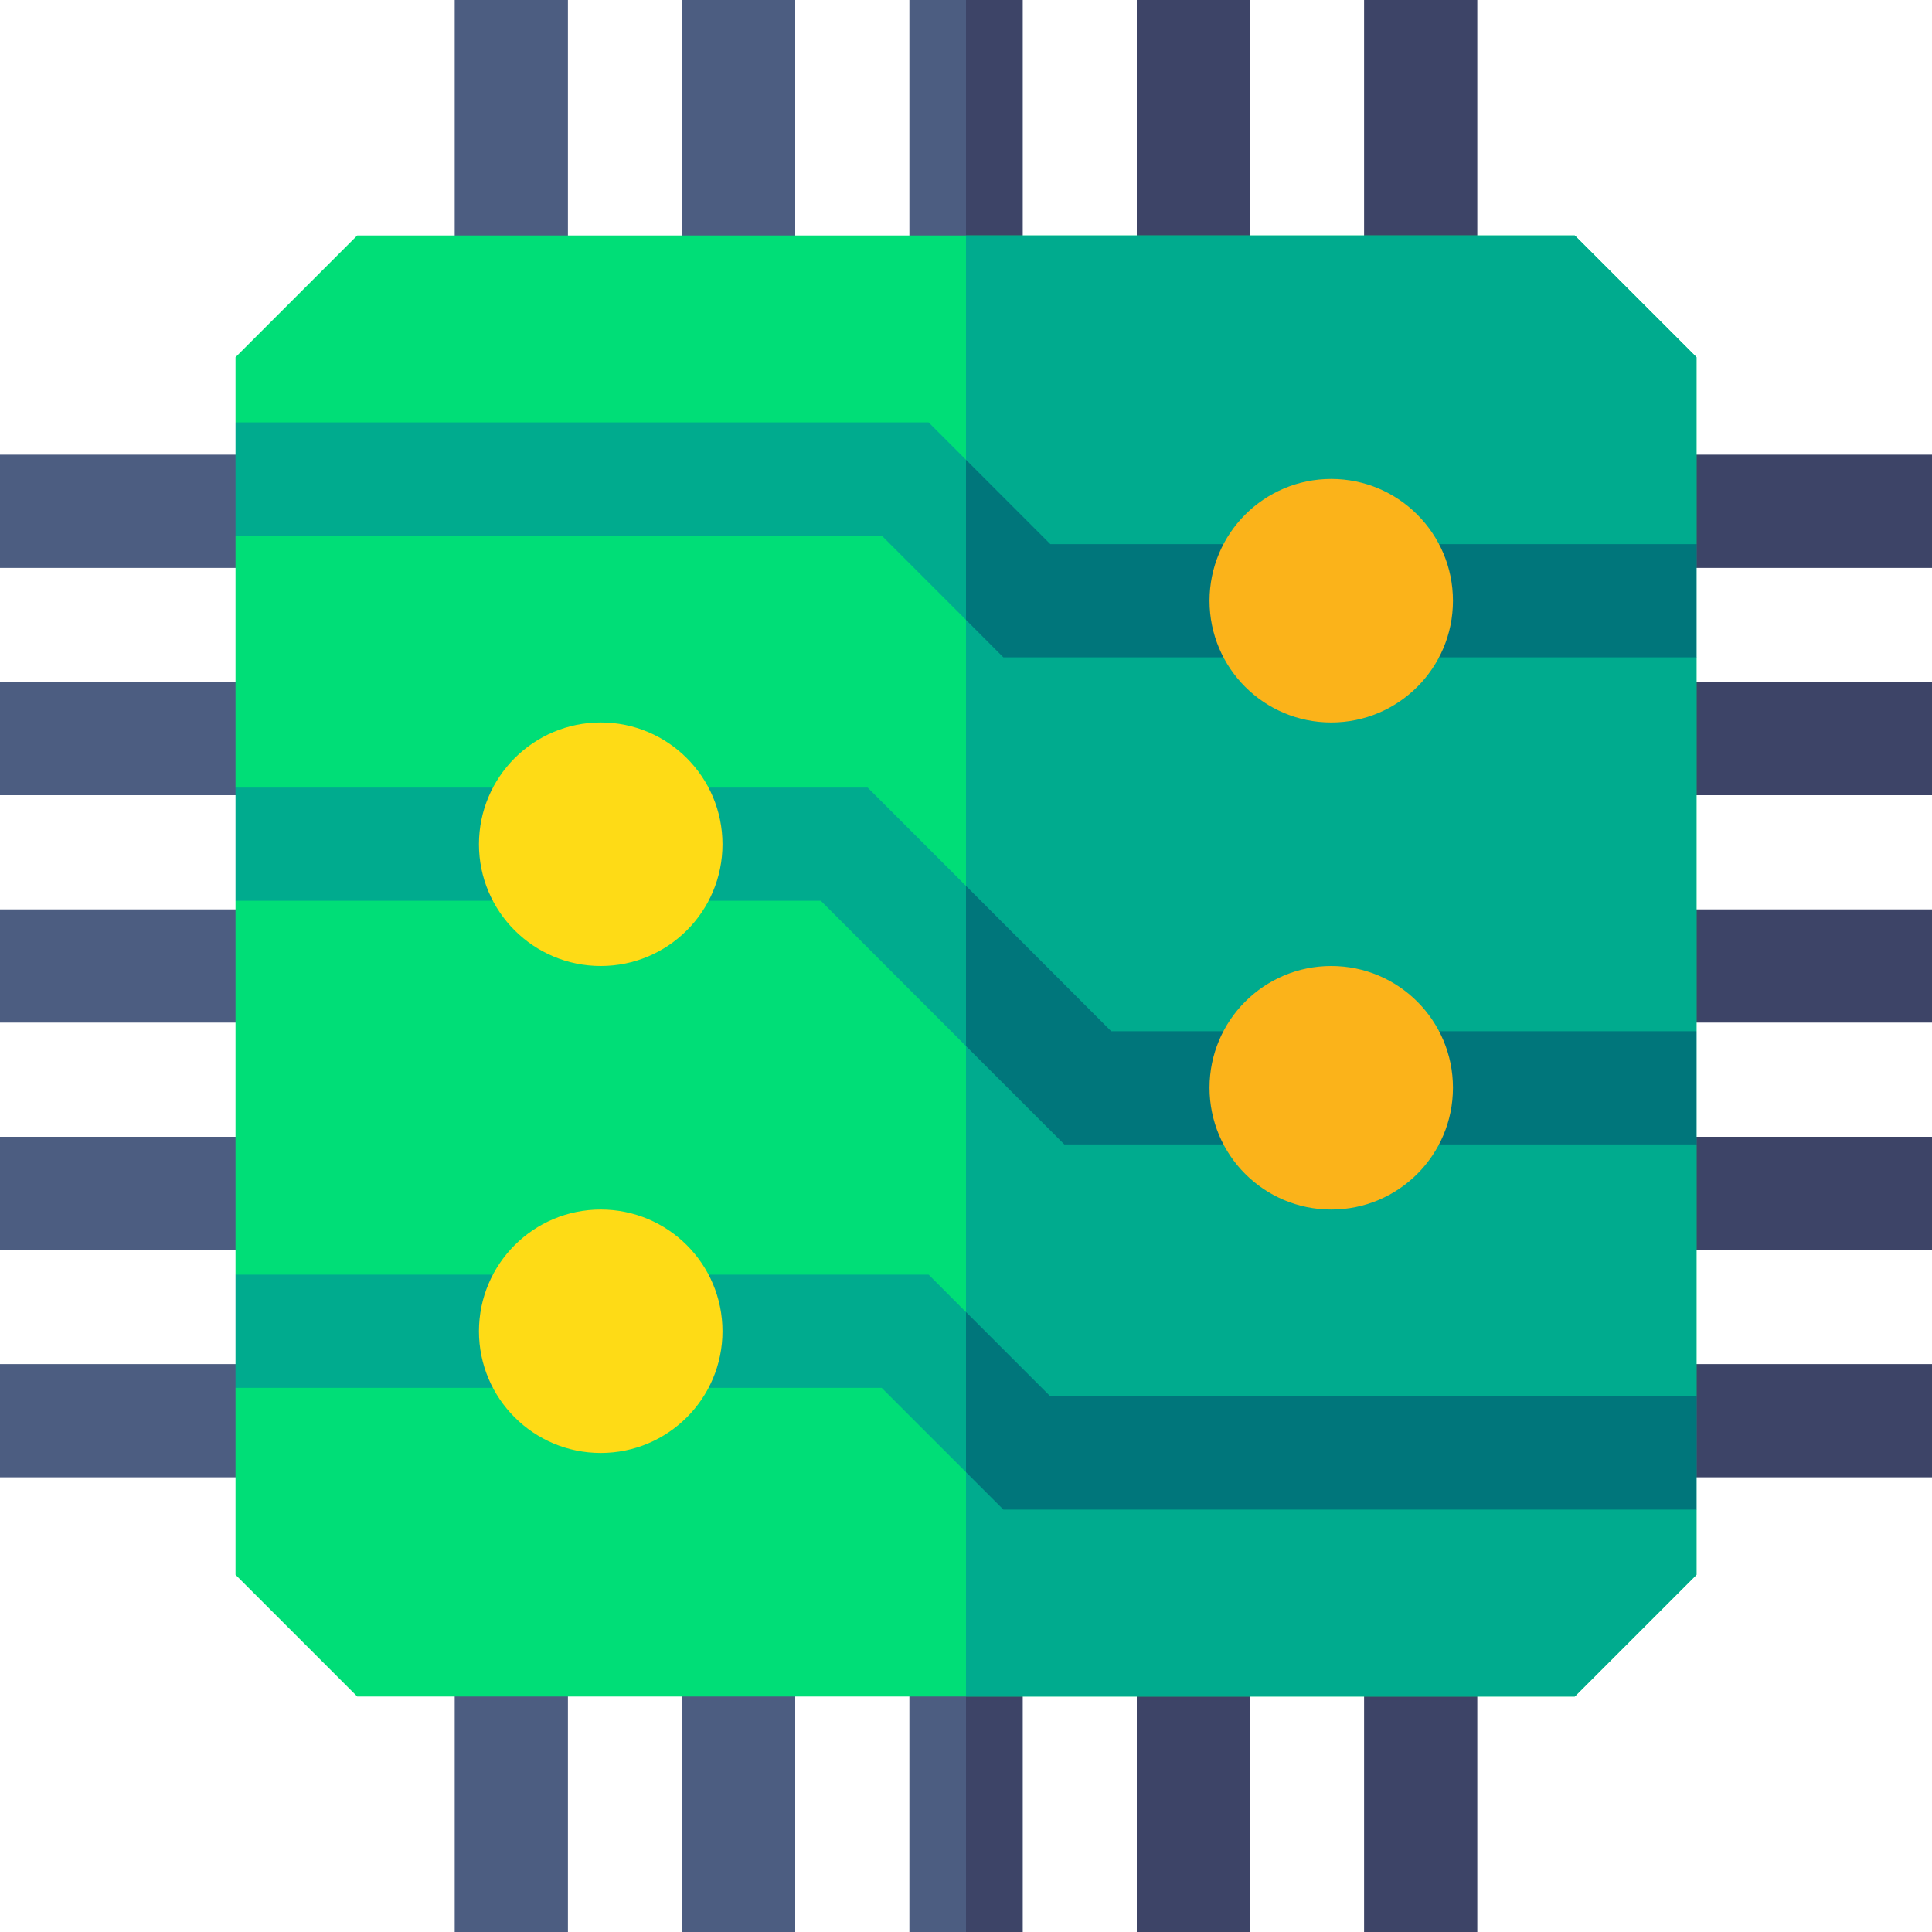 <svg width="20" height="20" viewBox="0 0 20 20" fill="none" xmlns="http://www.w3.org/2000/svg">
<path d="M4.707 0H5.879V2.939H4.707V0Z" fill="#4C5D81"/>
<path d="M7.061 0H8.232V2.939H7.061V0Z" fill="#4C5D81"/>
<path d="M9.414 0H10.586V2.939H9.414V0Z" fill="#4C5D81"/>
<path d="M10 0H10.586V2.939H10V0Z" fill="#3D4467"/>
<path d="M11.768 0H12.94V2.939H11.768V0Z" fill="#3D4467"/>
<path d="M14.121 0H15.293V2.939H14.121V0Z" fill="#3D4467"/>
<path d="M4.707 17.061H5.879V20H4.707V17.061Z" fill="#4C5D81"/>
<path d="M7.061 17.061H8.232V20H7.061V17.061Z" fill="#4C5D81"/>
<path d="M9.414 17.061H10.586V20H9.414V17.061Z" fill="#4C5D81"/>
<path d="M10 17.061H10.586V20H10V17.061Z" fill="#3D4467"/>
<path d="M11.768 17.061H12.94V20H11.768V17.061Z" fill="#3D4467"/>
<path d="M14.121 17.061H15.293V20H14.121V17.061Z" fill="#3D4467"/>
<path d="M17.061 4.707H20V5.879H17.061V4.707Z" fill="#3D4467"/>
<path d="M17.061 7.061H20V8.232H17.061V7.061Z" fill="#3D4467"/>
<path d="M17.061 9.414H20V10.586H17.061V9.414Z" fill="#3D4467"/>
<path d="M17.061 11.768H20V12.94H17.061V11.768Z" fill="#3D4467"/>
<path d="M17.061 14.121H20V15.293H17.061V14.121Z" fill="#3D4467"/>
<path d="M0 4.707H2.939V5.879H0V4.707Z" fill="#4C5D81"/>
<path d="M0 7.061H2.939V8.232H0V7.061Z" fill="#4C5D81"/>
<path d="M0 9.414H2.939V10.586H0V9.414Z" fill="#4C5D81"/>
<path d="M0 11.768H2.939V12.94H0V11.768Z" fill="#4C5D81"/>
<path d="M0 14.121H2.939V15.293H0V14.121Z" fill="#4C5D81"/>
<path d="M17.562 5.632L17.061 6.188L17.562 6.804V10.674L17.061 11.222L17.562 11.848V14.455L17.061 15.001L17.562 15.627V16.302L16.302 17.562H3.698L2.438 16.302V14.367L2.939 13.781L2.438 13.195V9.325L2.939 8.739L2.438 8.153V5.544L2.939 4.903L2.438 4.372V3.698L3.698 2.438H16.302L17.562 3.698V5.632Z" fill="#00DE77"/>
<path d="M17.562 5.632L17.061 6.188L17.562 6.804V10.674L17.061 11.222L17.562 11.848V14.455L17.061 15.001L17.562 15.627V16.302L16.302 17.562H10V2.438H16.302L17.562 3.698V5.632Z" fill="#00AB8E"/>
<path d="M17.562 5.633V6.805H10.387L10 6.417L9.127 5.544H2.438V4.373H9.613L10 4.76L10.873 5.633H17.562Z" fill="#00AB8E"/>
<path d="M17.562 14.456V15.627H10.387L10 15.24L9.127 14.367H2.438V13.195H9.613L10 13.583L10.873 14.456H17.562Z" fill="#00AB8E"/>
<path d="M17.562 10.674V11.846H11.018L10 10.829L8.497 9.325H2.438V8.153H8.982L10 9.171L11.503 10.674H17.562Z" fill="#00AB8E"/>
<path d="M17.562 5.633V6.805H10.387L10 6.417V4.76L10.873 5.633H17.562Z" fill="#00767B"/>
<path d="M11.503 10.675H17.562V11.847H11.018L10 10.829V9.171L11.503 10.675Z" fill="#00767B"/>
<path d="M10.873 14.455H17.562V15.627H10.387L10 15.24V13.582L10.873 14.455Z" fill="#00767B"/>
<path d="M13.781 7.479C14.477 7.479 15.041 6.915 15.041 6.219C15.041 5.523 14.477 4.958 13.781 4.958C13.085 4.958 12.521 5.523 12.521 6.219C12.521 6.915 13.085 7.479 13.781 7.479Z" fill="#FBB31A"/>
<path d="M13.781 12.521C14.477 12.521 15.041 11.957 15.041 11.26C15.041 10.564 14.477 10 13.781 10C13.085 10 12.521 10.564 12.521 11.26C12.521 11.957 13.085 12.521 13.781 12.521Z" fill="#FBB31A"/>
<path d="M6.219 10C6.915 10 7.479 9.436 7.479 8.74C7.479 8.044 6.915 7.479 6.219 7.479C5.523 7.479 4.958 8.044 4.958 8.74C4.958 9.436 5.523 10 6.219 10Z" fill="#FEDB16"/>
<path d="M6.219 15.041C6.915 15.041 7.479 14.477 7.479 13.781C7.479 13.085 6.915 12.521 6.219 12.521C5.523 12.521 4.958 13.085 4.958 13.781C4.958 14.477 5.523 15.041 6.219 15.041Z" fill="#FEDB16"/>
</svg>
